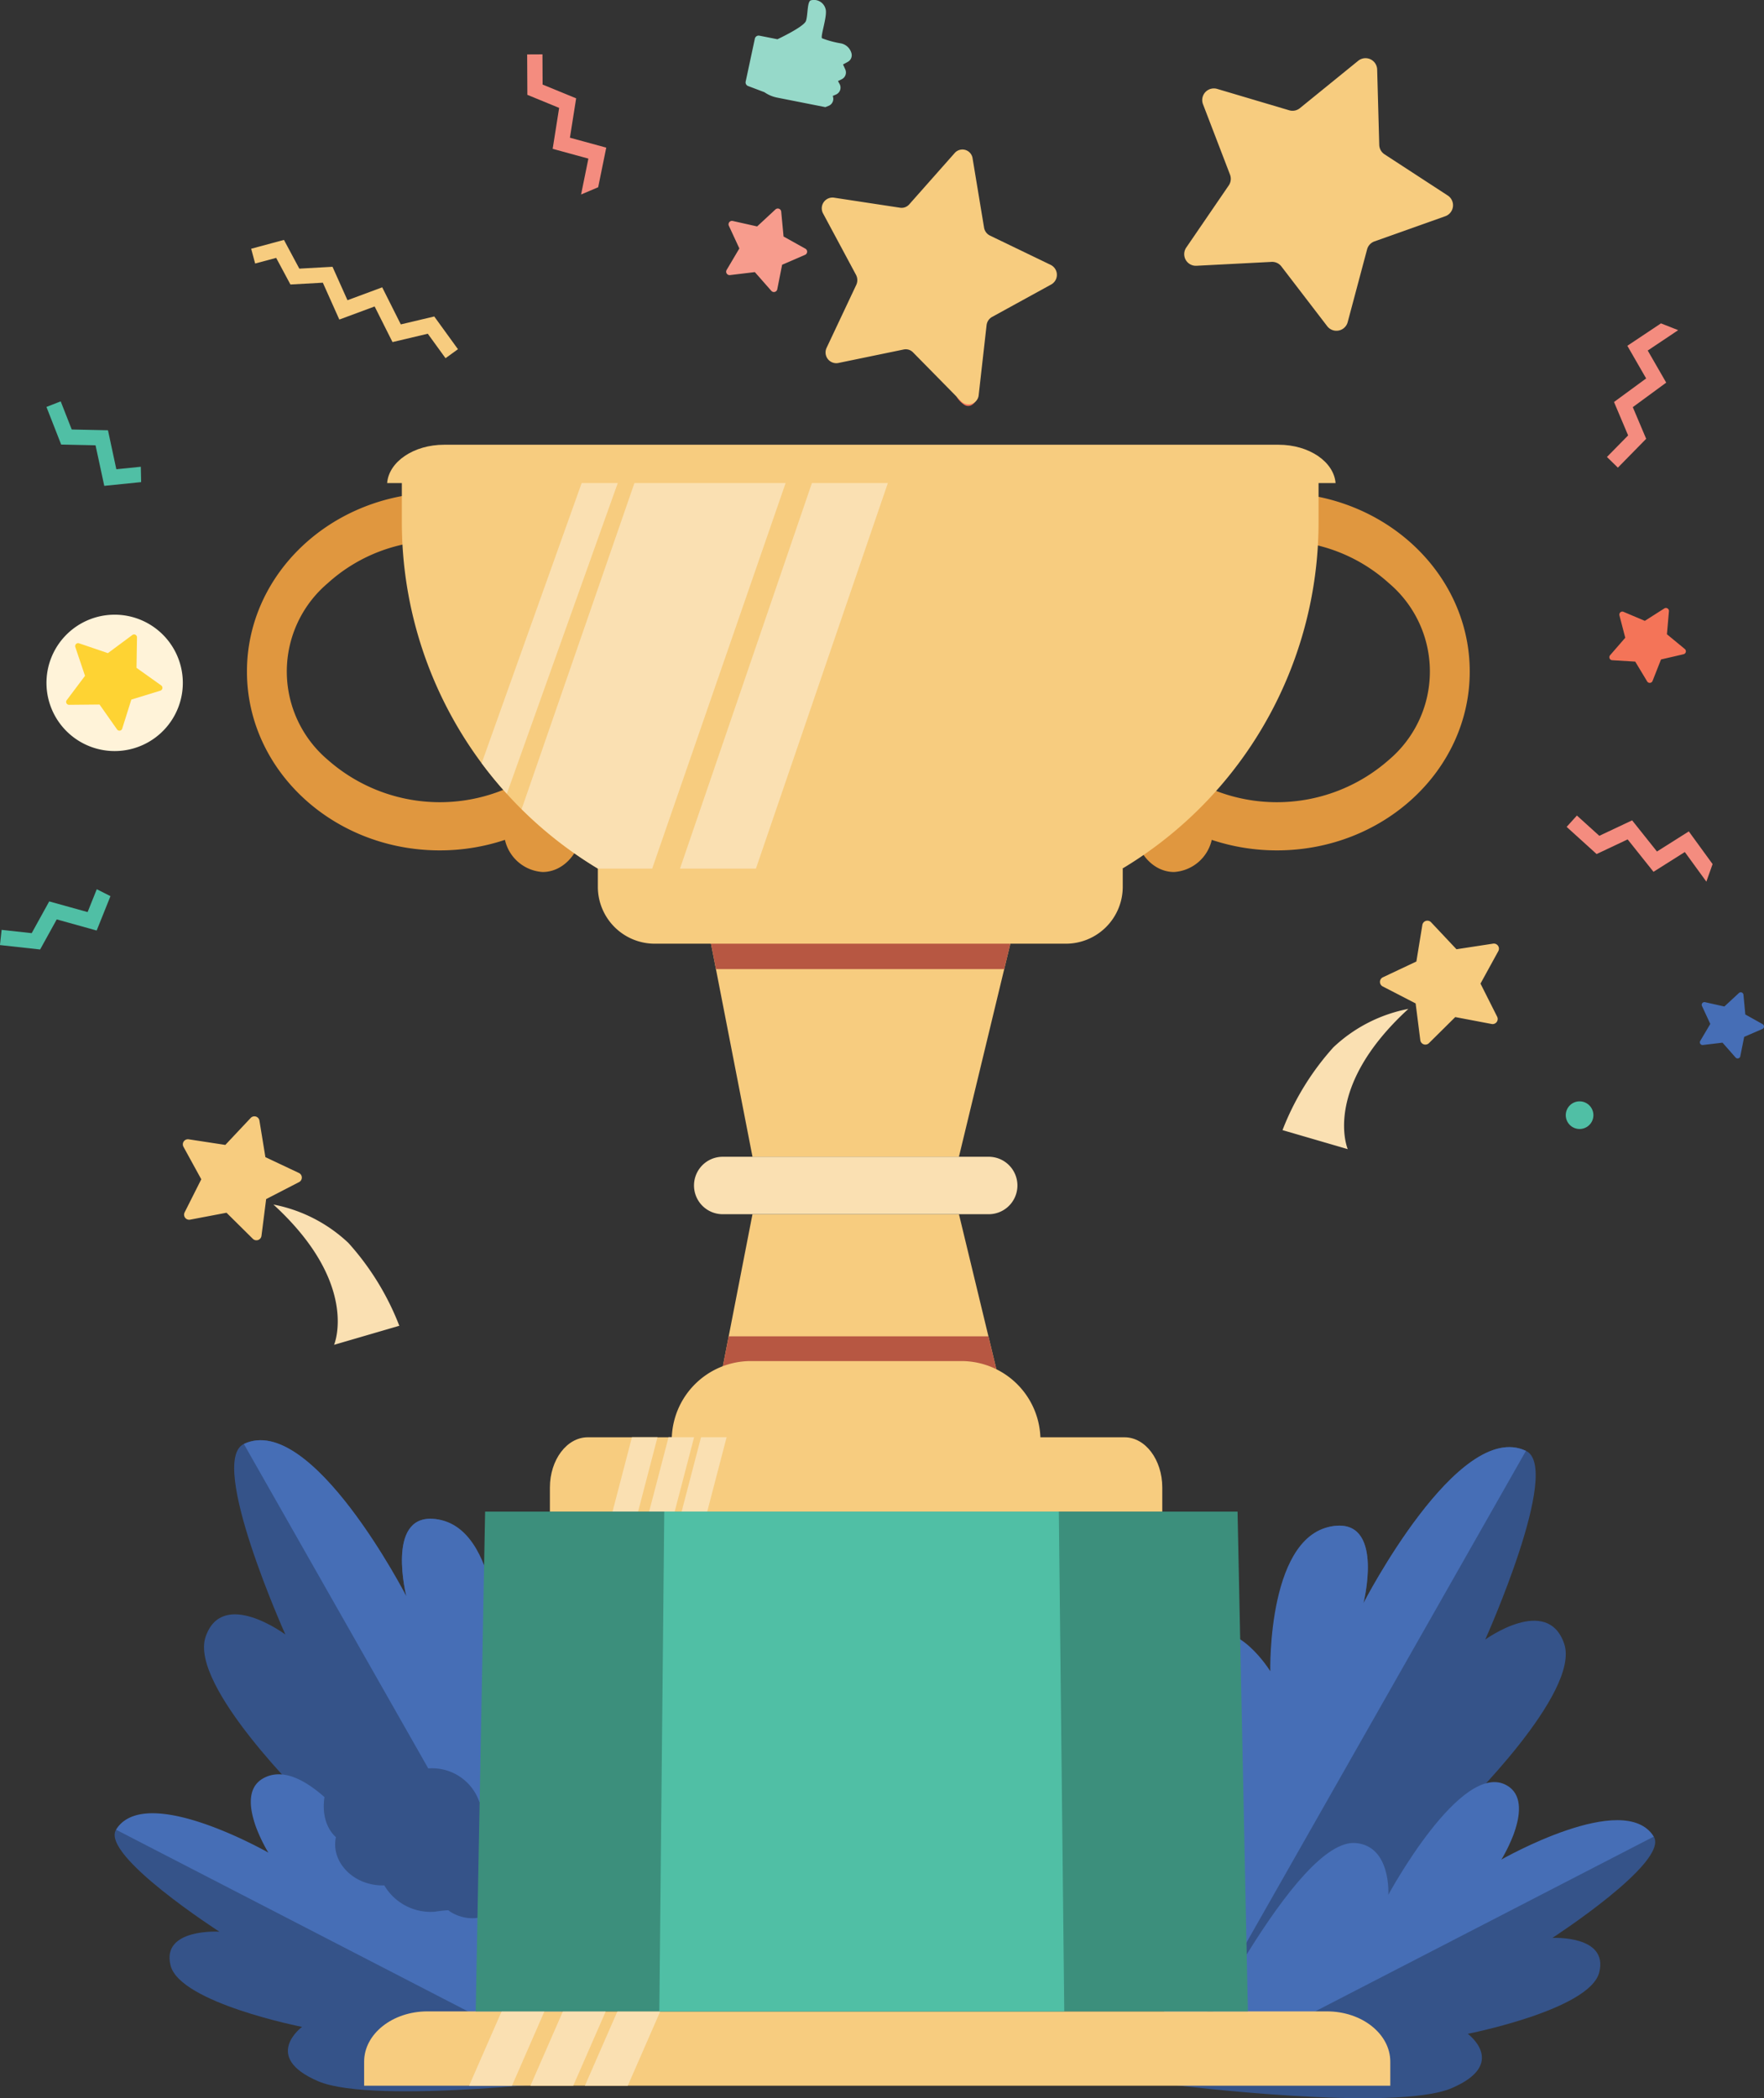 <svg xmlns="http://www.w3.org/2000/svg" width="181.859" height="216.289" viewBox="0 0 181.859 216.289">
  <rect x="0" y="0" width="181.859" height="216.289" fill="#333333" stroke="none"/>
  <g id="Group_779" data-name="Group 779" transform="translate(-692.789 -336.381)">
    <g id="Group_374" data-name="Group 374" transform="translate(812.434 485.552)">
      <g id="Group_371" data-name="Group 371">
        <g id="Group_370" data-name="Group 370" transform="translate(0.409 0)">
          <path id="Path_2495" data-name="Path 2495" d="M1500.626,1405.253s27.672-13.644,32.431-20.761-2.237-7.519-2.237-7.519,12.349-12.01,10.612-17.066-8.135-.419-8.135-.419,7.94-17.676,4.2-19.452c-6.974-3.31-16.756,15.708-16.756,15.708s2.1-8.262-2.7-7.993c-7.242.4-6.943,19.093-6.943,19.093s-.818-7.166-5.183-4.838C1498.081,1366.182,1500.626,1405.253,1500.626,1405.253Z" transform="translate(-1500.231 -1339.649)" fill="#355389"/>
        </g>
        <path id="Path_2496" data-name="Path 2496" d="M1501.994,1359.114c3.408-1.891,6.8,3.637,6.8,3.637s-.344-14.6,6.9-15c4.8-.269,2.7,7.993,2.7,7.993s9.783-19.017,16.756-15.708l-36.9,64.914C1497.991,1400.416,1495.242,1362.861,1501.994,1359.114Z" transform="translate(-1497.479 -1339.648)" fill="#466eb6"/>
      </g>
      <g id="Group_373" data-name="Group 373" transform="translate(1.451 34.532)">
        <g id="Group_372" data-name="Group 372" transform="translate(0.069 2.128)">
          <path id="Path_2497" data-name="Path 2497" d="M1507.7,1615.321s22.632,2.811,28.492.306,1.66-5.6,1.66-5.6,12.583-2.473,13.553-6.333-4.833-3.552-4.833-3.552,12.065-7.813,10.452-10.443c-3-4.9-16.834,2.989-16.834,2.989s4.668-4.3,1.564-6.083c-4.682-2.69-12.089,9.088-12.089,9.088s.46-2.9-3.208-3.225C1519.872,1591.893,1507.7,1615.321,1507.7,1615.321Z" transform="translate(-1507.697 -1586.208)" fill="#355389"/>
        </g>
        <path id="Path_2498" data-name="Path 2498" d="M1525.912,1578.176c3.668.322,3.357,5.334,3.357,5.334s7.541-13.962,12.223-11.271c3.1,1.783-.569,7.642-.569,7.642s12.7-7.263,15.705-2.365l-49.393,25.495C1508.914,1600.078,1519.764,1577.637,1525.912,1578.176Z" transform="translate(-1507.235 -1571.895)" fill="#466eb6"/>
      </g>
    </g>
    <g id="Group_379" data-name="Group 379" transform="translate(704.609 484.839)">
      <g id="Group_376" data-name="Group 376" transform="translate(9.212)">
        <g id="Group_375" data-name="Group 375">
          <path id="Path_2499" data-name="Path 2499" d="M875.216,1400.455s-27.672-13.644-32.431-20.76,2.237-7.519,2.237-7.519-12.349-12.01-10.612-17.066,8.221-.225,8.221-.225-8.027-17.87-4.282-19.646c6.973-3.31,16.756,15.708,16.756,15.708s-2.1-8.262,2.7-7.993c7.242.4,6.943,19.093,6.943,19.093s.818-7.166,5.183-4.838C877.761,1361.384,875.216,1400.455,875.216,1400.455Z" transform="translate(-834.242 -1334.851)" fill="#355389"/>
        </g>
        <path id="Path_2500" data-name="Path 2500" d="M895.013,1354.317c-3.408-1.891-6.8,3.637-6.8,3.637s.344-14.6-6.9-15c-4.8-.269-2.7,7.993-2.7,7.993s-9.783-19.018-16.756-15.708l36.9,64.914C899.016,1395.618,901.765,1358.064,895.013,1354.317Z" transform="translate(-857.75 -1334.851)" fill="#466eb6"/>
      </g>
      <g id="Group_378" data-name="Group 378" transform="translate(0 34.442)">
        <g id="Group_377" data-name="Group 377" transform="translate(0 2.218)">
          <path id="Path_2501" data-name="Path 2501" d="M821.756,1610.524s-22.632,2.811-28.492.306-1.66-5.6-1.66-5.6-12.583-2.473-13.554-6.333,5.036-3.48,5.036-3.48-12.268-7.885-10.654-10.514c3-4.9,16.834,2.989,16.834,2.989s-4.668-4.3-1.564-6.082c4.682-2.69,12.089,9.088,12.089,9.088s-.46-2.9,3.208-3.225C809.581,1587.1,821.756,1610.524,821.756,1610.524Z" transform="translate(-772.286 -1581.411)" fill="#355389"/>
        </g>
        <path id="Path_2502" data-name="Path 2502" d="M803.45,1571.041a3.835,3.835,0,0,0-3.611,3.885s-6.752-10.69-11.434-8c-3.1,1.784.568,7.642.568,7.642s-12.7-7.263-15.7-2.365l49.393,25.5C820.982,1594.765,809.6,1570.5,803.45,1571.041Z" transform="translate(-773.123 -1566.492)" fill="#466eb6"/>
      </g>
    </g>
    <g id="Group_380" data-name="Group 380" transform="translate(814.875 342.378)">
      <path id="Path_2503" data-name="Path 2503" d="M1540.8,393.005l-7.3,2.595a1.2,1.2,0,0,0-.756.822l-2,7.5a1.2,1.2,0,0,1-2.109.42l-4.726-6.163a1.2,1.2,0,0,0-1.014-.469l-7.737.4a1.2,1.2,0,0,1-1.053-1.882l4.378-6.4a1.206,1.206,0,0,0,.13-1.112l-2.784-7.255a1.2,1.2,0,0,1,1.458-1.583l7.432,2.206a1.2,1.2,0,0,0,1.094-.218l6.016-4.887a1.2,1.2,0,0,1,1.954.9l.215,7.767a1.205,1.205,0,0,0,.547.977l6.5,4.235A1.2,1.2,0,0,1,1540.8,393.005Z" transform="translate(-1513.891 -376.711)" fill="#f7cc7f"/>
    </g>
    <path id="Path_2504" data-name="Path 2504" d="M933.3,1551.507a5.145,5.145,0,0,0-5.7-3.4,5.377,5.377,0,0,0-3.37-2.406c-2.691-.576-6.329.486-6.23,3.335-1.044,1.914-1.084,4.649.513,6.105-.556,2.573,1.854,5.062,4.988,4.971a5.539,5.539,0,0,0,5.237,2.71,12.523,12.523,0,0,1,1.378-.152c-.157-.029,3.321,2.637,6.268-1.463C939.388,1557.018,937.275,1551.953,933.3,1551.507Z" transform="translate(-191.092 -1029.379)" fill="#355389"/>
    <g id="Group_381" data-name="Group 381" transform="translate(777.512 351.782)">
      <path id="Path_2505" data-name="Path 2505" d="M1358.145,611.151a2.017,2.017,0,0,1-1.356.333,2.543,2.543,0,0,1-.909-.389,2.556,2.556,0,0,0,.852.9C1357.609,612.466,1358.145,611.151,1358.145,611.151Z" transform="translate(-1342.011 -585.649)" fill="#f47458"/>
      <path id="Path_2506" data-name="Path 2506" d="M1264.272,461.985l6.784-1.4a1.043,1.043,0,0,1,.956.3l4.96,5.043a1.06,1.06,0,0,0,1.81-.667l.81-7.171a1.116,1.116,0,0,1,.564-.857l6.118-3.358a1.14,1.14,0,0,0-.052-2l-6.283-3.032a1.116,1.116,0,0,1-.607-.826l-1.179-7.119a1.059,1.059,0,0,0-1.841-.571l-4.693,5.3a1.044,1.044,0,0,1-.939.346l-6.847-1.041a1.109,1.109,0,0,0-1.086,1.651l3.383,6.306a1.162,1.162,0,0,1,.027,1.04l-3.052,6.475A1.108,1.108,0,0,0,1264.272,461.985Z" transform="translate(-1262.605 -439.961)" fill="#f7cc7f"/>
    </g>
    <g id="Group_384" data-name="Group 384" transform="translate(718.25 382.225)">
      <path id="Path_2507" data-name="Path 2507" d="M1495.256,678.232a7.153,7.153,0,0,1-.74,2.3q-1.073,1.3-2.031,2.67c.441-.032.885-.052,1.333-.052a16.881,16.881,0,0,1,11.557,4.373,11.924,11.924,0,0,1,0,18.2,17.456,17.456,0,0,1-23.089.022c-.221.655-.442,1.306-.662,1.96a5.089,5.089,0,0,0-2.532,4.6c0,2.754,1.848,4.986,4.128,4.986a4.259,4.259,0,0,0,3.885-3.313,21.207,21.207,0,0,0,6.714,1.085c10.981,0,19.884-8.254,19.884-18.437C1513.7,686.882,1505.565,678.916,1495.256,678.232Z" transform="translate(-1387.641 -673.247)" fill="#e0973f"/>
      <path id="Path_2508" data-name="Path 2508" d="M882.477,678.232a7.147,7.147,0,0,0,.74,2.3q1.072,1.3,2.031,2.67c-.441-.032-.885-.052-1.333-.052a16.881,16.881,0,0,0-11.557,4.373,11.924,11.924,0,0,0,0,18.2,17.456,17.456,0,0,0,23.089.022c.221.655.442,1.306.662,1.96a5.089,5.089,0,0,1,2.532,4.6c0,2.754-1.848,4.986-4.128,4.986a4.259,4.259,0,0,1-3.885-3.313,21.205,21.205,0,0,1-6.714,1.085c-10.981,0-19.884-8.254-19.884-18.437C864.032,686.882,872.168,678.916,882.477,678.232Z" transform="translate(-864.032 -673.247)" fill="#e0973f"/>
      <path id="Path_2509" data-name="Path 2509" d="M1065.924,664.112v5.09a41.659,41.659,0,0,1-41.656,41.656c-10.6-.141-17.865.955-27.924-3.5A41.668,41.668,0,0,1,971.414,669.2v-5.09Z" transform="translate(-955.448 -661.227)" fill="#f7cc7f"/>
      <path id="Path_2510" data-name="Path 2510" d="M1067.025,707.359l.032.014,14.974-43.261h-15.587l-12,34.681A41.711,41.711,0,0,0,1067.025,707.359Z" transform="translate(-1026.13 -661.227)" fill="#fae0b2"/>
      <path id="Path_2511" data-name="Path 2511" d="M1163.465,710.278l15.8-46.166h-7.83L1156.281,708.4A37.777,37.777,0,0,0,1163.465,710.278Z" transform="translate(-1112.828 -661.227)" fill="#fae0b2"/>
      <path id="Path_2512" data-name="Path 2512" d="M1029.357,697.208l11.817-33.1h-3.722l-10.691,29.945Q1027.983,695.7,1029.357,697.208Z" transform="translate(-1002.565 -661.227)" fill="#fae0b2"/>
      <path id="Path_2513" data-name="Path 2513" d="M1053.12,644.708H967.1c-3.14,0-5.7,1.747-5.879,3.949H1059C1058.819,646.455,1056.26,644.708,1053.12,644.708Z" transform="translate(-946.77 -644.708)" fill="#f7cc7f"/>
      <path id="Path_2514" data-name="Path 2514" d="M1181.816,970.312l4.867,24.985h21.283l6.03-24.985Z" transform="translate(-1134.566 -921.899)" fill="#f7cc7f"/>
      <path id="Path_2515" data-name="Path 2515" d="M1214,970.324l-1.36,5.638h-29.72l-1.1-5.638Z" transform="translate(-1134.57 -921.909)" fill="#b75742"/>
      <path id="Path_2516" data-name="Path 2516" d="M1214,1203.174h-32.18l2.413-12.4,2.452-12.584h21.287l3.039,12.584Z" transform="translate(-1134.57 -1098.868)" fill="#f7cc7f"/>
      <path id="Path_2517" data-name="Path 2517" d="M1214,1275.226h-32.18l2.413-12.4h26.777Z" transform="translate(-1134.57 -1170.92)" fill="#b75742"/>
      <path id="Rectangle_1130" data-name="Rectangle 1130" d="M2.961,0h27.42a2.961,2.961,0,0,1,2.961,2.961v0a2.961,2.961,0,0,1-2.961,2.961H2.961A2.961,2.961,0,0,1,0,2.961v0A2.961,2.961,0,0,1,2.961,0Z" transform="translate(46.087 73.398)" fill="#fae0b2"/>
      <g id="Group_382" data-name="Group 382" transform="translate(31.231 94.457)">
        <path id="Rectangle_1131" data-name="Rectangle 1131" d="M8.159,0H29.851A8.159,8.159,0,0,1,38.01,8.159v0a0,0,0,0,1,0,0H0a0,0,0,0,1,0,0v0A8.159,8.159,0,0,1,8.159,0Z" transform="translate(12.562)" fill="#f7cc7f"/>
        <path id="Path_2518" data-name="Path 2518" d="M1137.211,1338v2.482h-63.133V1338c0-2.86,1.746-5.182,3.9-5.182h55.34C1135.465,1332.814,1137.211,1335.135,1137.211,1338Z" transform="translate(-1074.078 -1324.959)" fill="#f7cc7f"/>
        <path id="Path_2519" data-name="Path 2519" d="M1147.525,1332.814l-2,7.664h-2.635l2-7.664Z" transform="translate(-1132.661 -1324.959)" fill="#fae0b2"/>
        <path id="Path_2520" data-name="Path 2520" d="M1122.135,1332.814l-2,7.664H1117.5l2-7.664Z" transform="translate(-1111.043 -1324.959)" fill="#fae0b2"/>
        <path id="Path_2521" data-name="Path 2521" d="M1170.063,1332.814l-2,7.664h-2.638l2-7.664Z" transform="translate(-1151.845 -1324.959)" fill="#fae0b2"/>
      </g>
      <g id="Group_383" data-name="Group 383" transform="translate(12.079 161.494)">
        <path id="Path_2522" data-name="Path 2522" d="M1051.06,1736.039v2.482H945.269v-2.482c0-2.86,2.925-5.182,6.529-5.182h92.732C1048.135,1730.857,1051.06,1733.178,1051.06,1736.039Z" transform="translate(-945.269 -1730.857)" fill="#f7cc7f"/>
        <path id="Path_2523" data-name="Path 2523" d="M1068.342,1730.857l-3.347,7.664h-4.415l3.347-7.664Z" transform="translate(-1043.435 -1730.857)" fill="#fae0b2"/>
        <path id="Path_2524" data-name="Path 2524" d="M1025.8,1730.857l-3.347,7.664h-4.421l3.353-7.664Z" transform="translate(-1007.211 -1730.857)" fill="#fae0b2"/>
        <path id="Path_2525" data-name="Path 2525" d="M1106.11,1730.857l-3.347,7.664h-4.421l3.352-7.664Z" transform="translate(-1075.583 -1730.857)" fill="#fae0b2"/>
      </g>
      <path id="Path_2526" data-name="Path 2526" d="M1161.438,938.563v1.873a5.867,5.867,0,0,1-5.865,5.87h-42.379a5.868,5.868,0,0,1-5.87-5.87v-1.873Z" transform="translate(-1071.15 -894.871)" fill="#f7cc7f"/>
      <path id="Path_2527" data-name="Path 2527" d="M1102.235,1435.883h-79.61l.971-51.518h77.572Z" transform="translate(-999.044 -1274.388)" fill="#3c8f7c"/>
      <path id="Path_2528" data-name="Path 2528" d="M1191.7,1435.883h-41.747l.509-51.518h40.678Z" transform="translate(-1107.441 -1274.388)" fill="#50bfa5"/>
    </g>
    <path id="Path_2529" data-name="Path 2529" d="M1595.032,1035.829a15.524,15.524,0,0,0-7.732,3.961,27.625,27.625,0,0,0-5.246,8.537l6.726,1.961S1586.092,1044.016,1595.032,1035.829Z" transform="translate(-757.045 -595.45)" fill="#fae0b2"/>
    <path id="Path_2530" data-name="Path 2530" d="M1653.8,986.994l-.482-3.789-3.394-1.751a.525.525,0,0,1,.017-.941l3.454-1.629.616-3.769a.525.525,0,0,1,.9-.275l2.617,2.781,3.775-.578a.525.525,0,0,1,.539.771l-1.837,3.348,1.717,3.411a.525.525,0,0,1-.567.752l-3.752-.712-2.714,2.687A.525.525,0,0,1,1653.8,986.994Z" transform="translate(-814.585 -543.389)" fill="#f7cc7f"/>
    <path id="Path_2531" data-name="Path 2531" d="M882.379,1171.476a15.523,15.523,0,0,1,7.732,3.961,27.623,27.623,0,0,1,5.246,8.536l-6.726,1.962S891.319,1179.663,882.379,1171.476Z" transform="translate(-161.401 -710.928)" fill="#fae0b2"/>
    <path id="Path_2532" data-name="Path 2532" d="M827.667,1122.641l.482-3.789,3.394-1.751a.525.525,0,0,0-.017-.941l-3.454-1.629-.616-3.769a.525.525,0,0,0-.9-.275l-2.617,2.782-3.775-.578a.525.525,0,0,0-.54.771l1.837,3.349-1.717,3.411a.525.525,0,0,0,.567.751l3.752-.712,2.714,2.687A.525.525,0,0,0,827.667,1122.641Z" transform="translate(-107.921 -658.867)" fill="#f7cc7f"/>
    <path id="Path_2533" data-name="Path 2533" d="M1871.445,1029.355l1.04-1.757-.858-1.853a.28.28,0,0,1,.316-.391l1.992.446,1.5-1.388a.28.28,0,0,1,.47.179l.191,2.033,1.783.995a.281.281,0,0,1-.026.5l-1.874.81-.4,2a.28.28,0,0,1-.486.131l-1.349-1.532-2.027.243A.281.281,0,0,1,1871.445,1029.355Z" transform="translate(-1003.374 -585.667)" fill="#466eb6"/>
    <path id="Path_2534" data-name="Path 2534" d="M1196.328,487.274l1.312-2.217-1.082-2.338a.354.354,0,0,1,.4-.494l2.514.563,1.889-1.752a.354.354,0,0,1,.594.226l.241,2.565,2.25,1.255a.354.354,0,0,1-.032.634l-2.365,1.022-.5,2.527a.354.354,0,0,1-.613.165l-1.7-1.933-2.558.307A.354.354,0,0,1,1196.328,487.274Z" transform="translate(-428.627 -123.066)" fill="#f79c8d"/>
    <path id="Path_2535" data-name="Path 2535" d="M1812.582,560.561l-3.465,2.313,1.938,3.364-3.313,2.429,1.455,3.444-2.182,2.223,1.125,1.1,2.918-2.973-1.379-3.263,3.446-2.527-1.906-3.309,3.14-2.1Z" transform="translate(-948.557 -190.847)" fill="#f48c7f"/>
    <path id="Path_2536" data-name="Path 2536" d="M1794.113,906.791l-2.452-3.369-3.283,2.073-2.561-3.212-3.382,1.594-2.31-2.09-1.058,1.169,3.089,2.8,3.2-1.51,2.665,3.341,3.229-2.039,2.221,3.053Z" transform="translate(-924.765 -481.338)" fill="#f48c7f"/>
    <path id="Path_2537" data-name="Path 2537" d="M1065.629,387.753l.832-4.082-3.745-1.024.642-4.058-3.458-1.42-.016-3.115-1.577.008.021,4.166,3.277,1.346-.668,4.221,3.683,1.007-.754,3.7Z" transform="translate(-311.171 -32.071)" fill="#f48c7f"/>
    <path id="Path_2538" data-name="Path 2538" d="M870.342,502.706l1.586,2.962,3.421-.191,1.543,3.446,3.581-1.328,1.917,3.82,3.448-.816,2.445,3.374L887,514.9l-1.828-2.522-3.638.861-1.842-3.672-3.641,1.35-1.7-3.8-3.34.187-1.47-2.745-2.168.582-.409-1.523Z" transform="translate(-148.28 -141.595)" fill="#f7cc7f"/>
    <path id="Path_2539" data-name="Path 2539" d="M734.74,621.379l-2.525.256-.861-4.017-3.738-.081-1.136-2.9-1.469.575,1.519,3.88,3.542.076.9,4.179,3.8-.386Z" transform="translate(-27.433 -236.883)" fill="#50bfa5"/>
    <path id="Path_2540" data-name="Path 2540" d="M702.766,952.877l-.945,2.355-3.958-1.1-1.806,3.273-3.1-.34-.172,1.568,4.141.455,1.712-3.1,4.117,1.146,1.422-3.544Z" transform="translate(0 -524.832)" fill="#50bfa5"/>
    <g id="Group_385" data-name="Group 385" transform="translate(697.58 399.745)">
      <path id="Path_2541" data-name="Path 2541" d="M736.907,764.5a7.029,7.029,0,1,1-9.938.207A7.029,7.029,0,0,1,736.907,764.5Z" transform="translate(-725.013 -762.544)" fill="#fff3d9"/>
      <path id="Path_2542" data-name="Path 2542" d="M748.408,782.049l-2.991.919-.938,2.985a.3.3,0,0,1-.54.084l-1.8-2.56-3.129.03a.3.3,0,0,1-.247-.488l1.879-2.5-1-2.966a.305.305,0,0,1,.388-.386L743,778.18l2.513-1.863a.3.3,0,0,1,.487.25l-.05,3.129,2.549,1.815A.305.305,0,0,1,748.408,782.049Z" transform="translate(-736.668 -774.217)" fill="#fed333"/>
    </g>
    <path id="Path_2543" data-name="Path 2543" d="M1811.326,763.405l1.229,2.041a.311.311,0,0,0,.556-.046l.873-2.217,2.321-.538a.311.311,0,0,0,.128-.544l-1.839-1.515.206-2.374a.311.311,0,0,0-.477-.289l-2.009,1.28-2.194-.929a.311.311,0,0,0-.423.365l.6,2.306-1.562,1.8a.311.311,0,0,0,.216.515Z" transform="translate(-949.953 -358.823)" fill="#f47458"/>
    <path id="Path_2544" data-name="Path 2544" d="M1781.307,1101.371a1.424,1.424,0,1,1-1.424-1.424A1.424,1.424,0,0,1,1781.307,1101.371Z" transform="translate(-924.247 -650.035)" fill="#50bfa5"/>
    <g id="Group_386" data-name="Group 386" transform="translate(769.654 336.381)">
      <path id="Path_2545" data-name="Path 2545" d="M1211.175,340.057l1.869.369s2.732-1.276,2.941-1.891.113-2.033.512-2.122a1.236,1.236,0,0,1,1.506.886c.222.683-.551,2.831-.364,3.027a9.892,9.892,0,0,0,1.969.53,1.411,1.411,0,0,1,1.067,1.014v0a.776.776,0,0,1-.378.888l-.492.264.231.513a.776.776,0,0,1-.368,1.016l-.383.184.168.309a.776.776,0,0,1-.371,1.08l-.336.145.026.092a.775.775,0,0,1-.453.93l-.335.134-4.979-.984a3.436,3.436,0,0,1-1.3-.553l-1.693-.641a.4.4,0,0,1-.244-.457l.946-4.423A.4.4,0,0,1,1211.175,340.057Z" transform="translate(-1209.758 -336.381)" fill="#96d9c9"/>
    </g>
  </g>
</svg>
